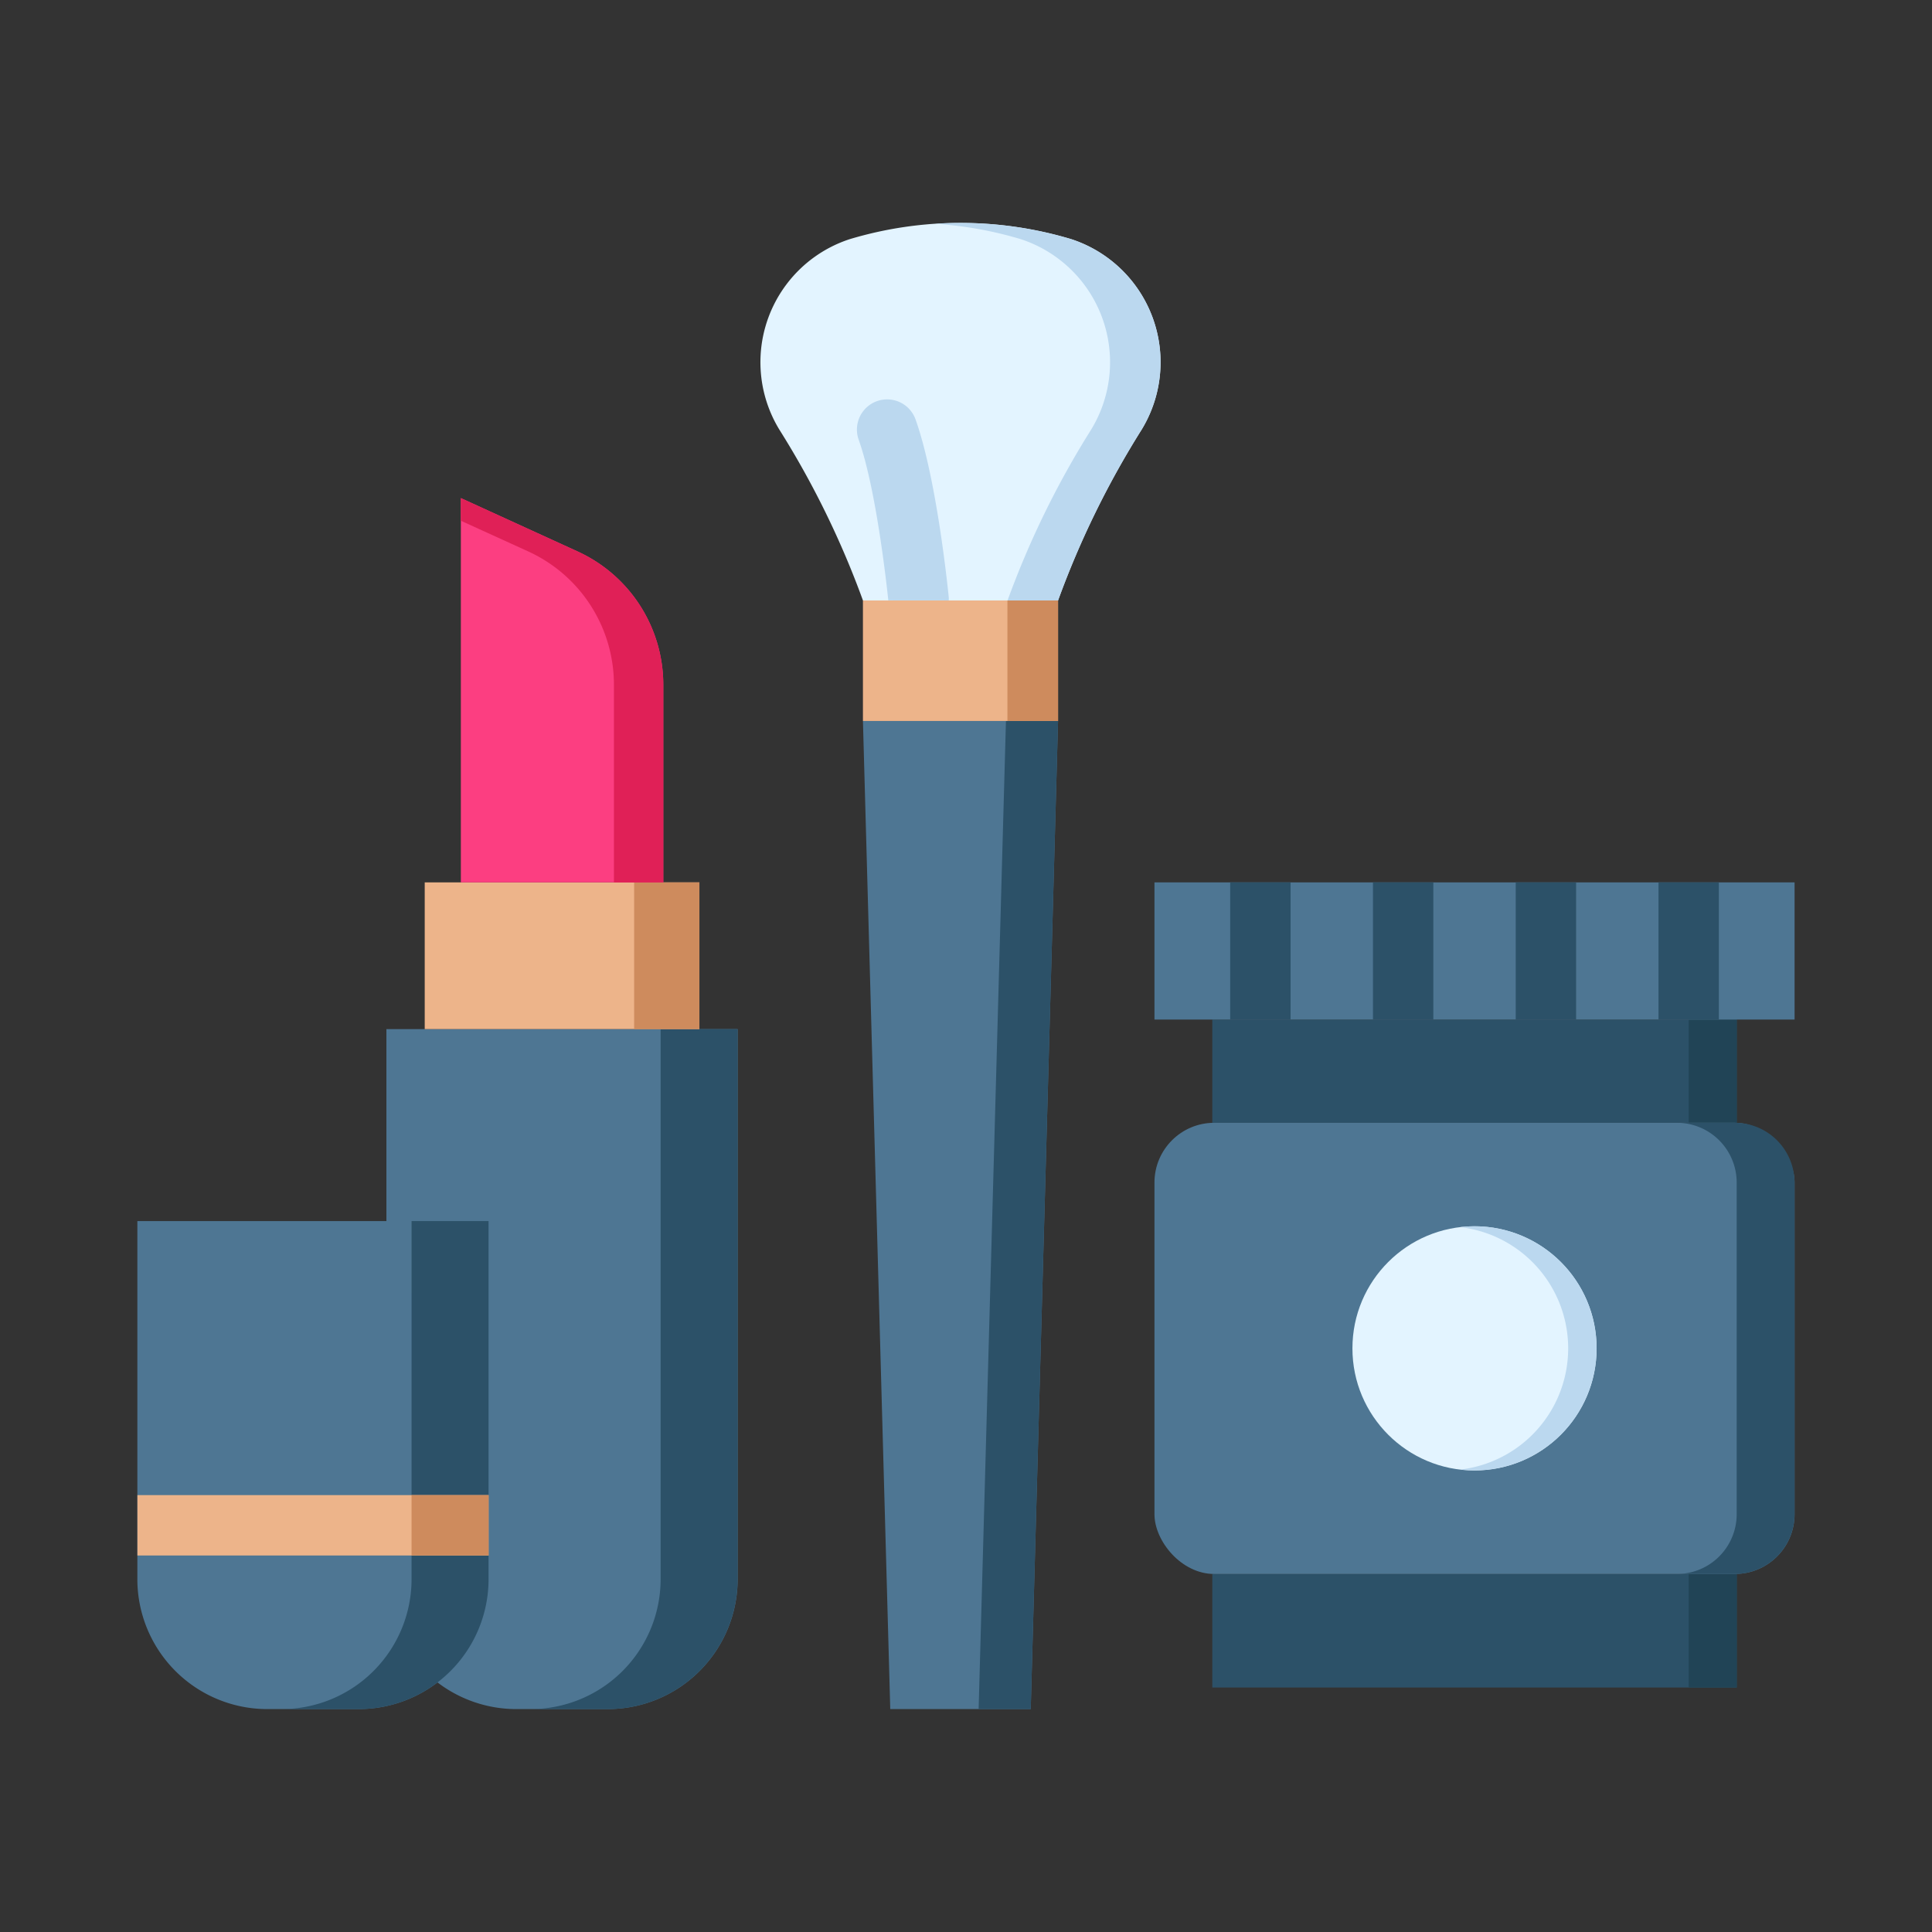 <svg id="Layer_1" data-name="Layer 1" xmlns="http://www.w3.org/2000/svg" viewBox="0 0 128 128"><rect x="0" y="0" width="128" height="128" fill="#333333" stroke="none"/><title>COSMETIC</title><path d="M25.6,68.181H48.872a0,0,0,0,1,0,0V104.62a8.612,8.612,0,0,1-8.612,8.612H34.216A8.612,8.612,0,0,1,25.6,104.62V68.181A0,0,0,0,1,25.6,68.181Z" style="fill:#4e7693"/><path d="M43.768,68.181V104.62a8.612,8.612,0,0,1-8.612,8.612h5.1a8.612,8.612,0,0,0,8.612-8.612V68.181Z" style="fill:#2c5168"/><rect x="28.139" y="58.46" width="18.198" height="9.72" style="fill:#edb48a"/><rect x="42.014" y="58.46" width="4.323" height="9.72" style="fill:#ce8b5d"/><path d="M38.268,36.535,30.533,33V58.46H43.944v-13.1A9.707,9.707,0,0,0,38.268,36.535Z" style="fill:#fc3e81"/><path d="M38.268,36.535,30.533,33V34.5L35,36.535a9.706,9.706,0,0,1,5.675,8.83v13.1h3.272v-13.1A9.707,9.707,0,0,0,38.268,36.535Z" style="fill:#e02057"/><polygon points="68.289 113.232 58.982 113.232 57.172 47.767 70.099 47.767 68.289 113.232" style="fill:#4e7693"/><polygon points="66.647 47.767 64.837 113.232 68.289 113.232 70.099 47.767 66.647 47.767" style="fill:#2c5168"/><rect x="57.172" y="39.781" width="12.927" height="7.986" style="fill:#edb48a"/><rect x="66.745" y="39.781" width="3.354" height="7.986" style="fill:#ce8b5d"/><path d="M70.1,39.781H57.172a59.266,59.266,0,0,0-5.537-11.316,8.577,8.577,0,0,1,4.67-12.623,25.541,25.541,0,0,1,14.659,0,8.577,8.577,0,0,1,4.67,12.623A59.267,59.267,0,0,0,70.1,39.781Z" style="fill:#e3f4ff"/><path d="M70.965,15.842a25.5,25.5,0,0,0-9-1.014,25.343,25.343,0,0,1,5.655,1.014,8.577,8.577,0,0,1,4.67,12.623,59.268,59.268,0,0,0-5.537,11.316H70.1a59.268,59.268,0,0,1,5.537-11.316A8.577,8.577,0,0,0,70.965,15.842Z" style="fill:#bbd8ef"/><path d="M62.858,39.781c0-.065.007-.129,0-.2-.031-.317-.777-7.812-2.2-11.792a2,2,0,0,0-3.768,1.344c1.144,3.207,1.843,9.5,1.963,10.644Z" style="fill:#bbd8ef"/><rect x="80.318" y="104.279" width="34.746" height="7.523" style="fill:#2c5168"/><rect x="80.318" y="67.549" width="34.746" height="6.839" style="fill:#2c5168"/><rect x="111.88" y="104.279" width="3.184" height="7.523" style="fill:#214456"/><rect x="111.88" y="67.549" width="3.184" height="6.839" style="fill:#214456"/><rect x="76.486" y="58.46" width="42.41" height="9.088" style="fill:#4e7693"/><rect x="76.486" y="74.388" width="42.41" height="29.892" rx="3.96" ry="3.96" style="fill:#4e7693"/><path d="M114.936,74.388H111.1a3.96,3.96,0,0,1,3.96,3.96v21.971a3.96,3.96,0,0,1-3.96,3.96h3.832a3.96,3.96,0,0,0,3.96-3.96V78.348A3.96,3.96,0,0,0,114.936,74.388Z" style="fill:#2c5168"/><circle cx="97.691" cy="89.333" r="8.089" style="fill:#e3f4ff"/><path d="M97.691,81.244a8.139,8.139,0,0,0-.942.059,8.084,8.084,0,0,1,0,16.059,8.087,8.087,0,1,0,.942-16.119Z" style="fill:#bbd8ef"/><rect x="90.962" y="58.46" width="4" height="9.088" style="fill:#2c5168"/><rect x="81.503" y="58.46" width="4" height="9.088" style="fill:#2c5168"/><rect x="100.421" y="58.46" width="4" height="9.088" style="fill:#2c5168"/><rect x="109.88" y="58.46" width="4" height="9.088" style="fill:#2c5168"/><path d="M9.1,80.9H32.372a0,0,0,0,1,0,0V104.62a8.612,8.612,0,0,1-8.612,8.612H17.716A8.612,8.612,0,0,1,9.1,104.62V80.9A0,0,0,0,1,9.1,80.9Z" style="fill:#4e7693"/><path d="M27.267,104.62a8.612,8.612,0,0,1-8.611,8.612h5.1a8.608,8.608,0,0,0,8.612-8.612V80.9h-5.1Z" style="fill:#2c5168"/><rect x="9.104" y="99.055" width="23.268" height="4" style="fill:#edb48a"/><rect x="27.267" y="99.055" width="5.105" height="4" style="fill:#ce8b5d"/></svg>